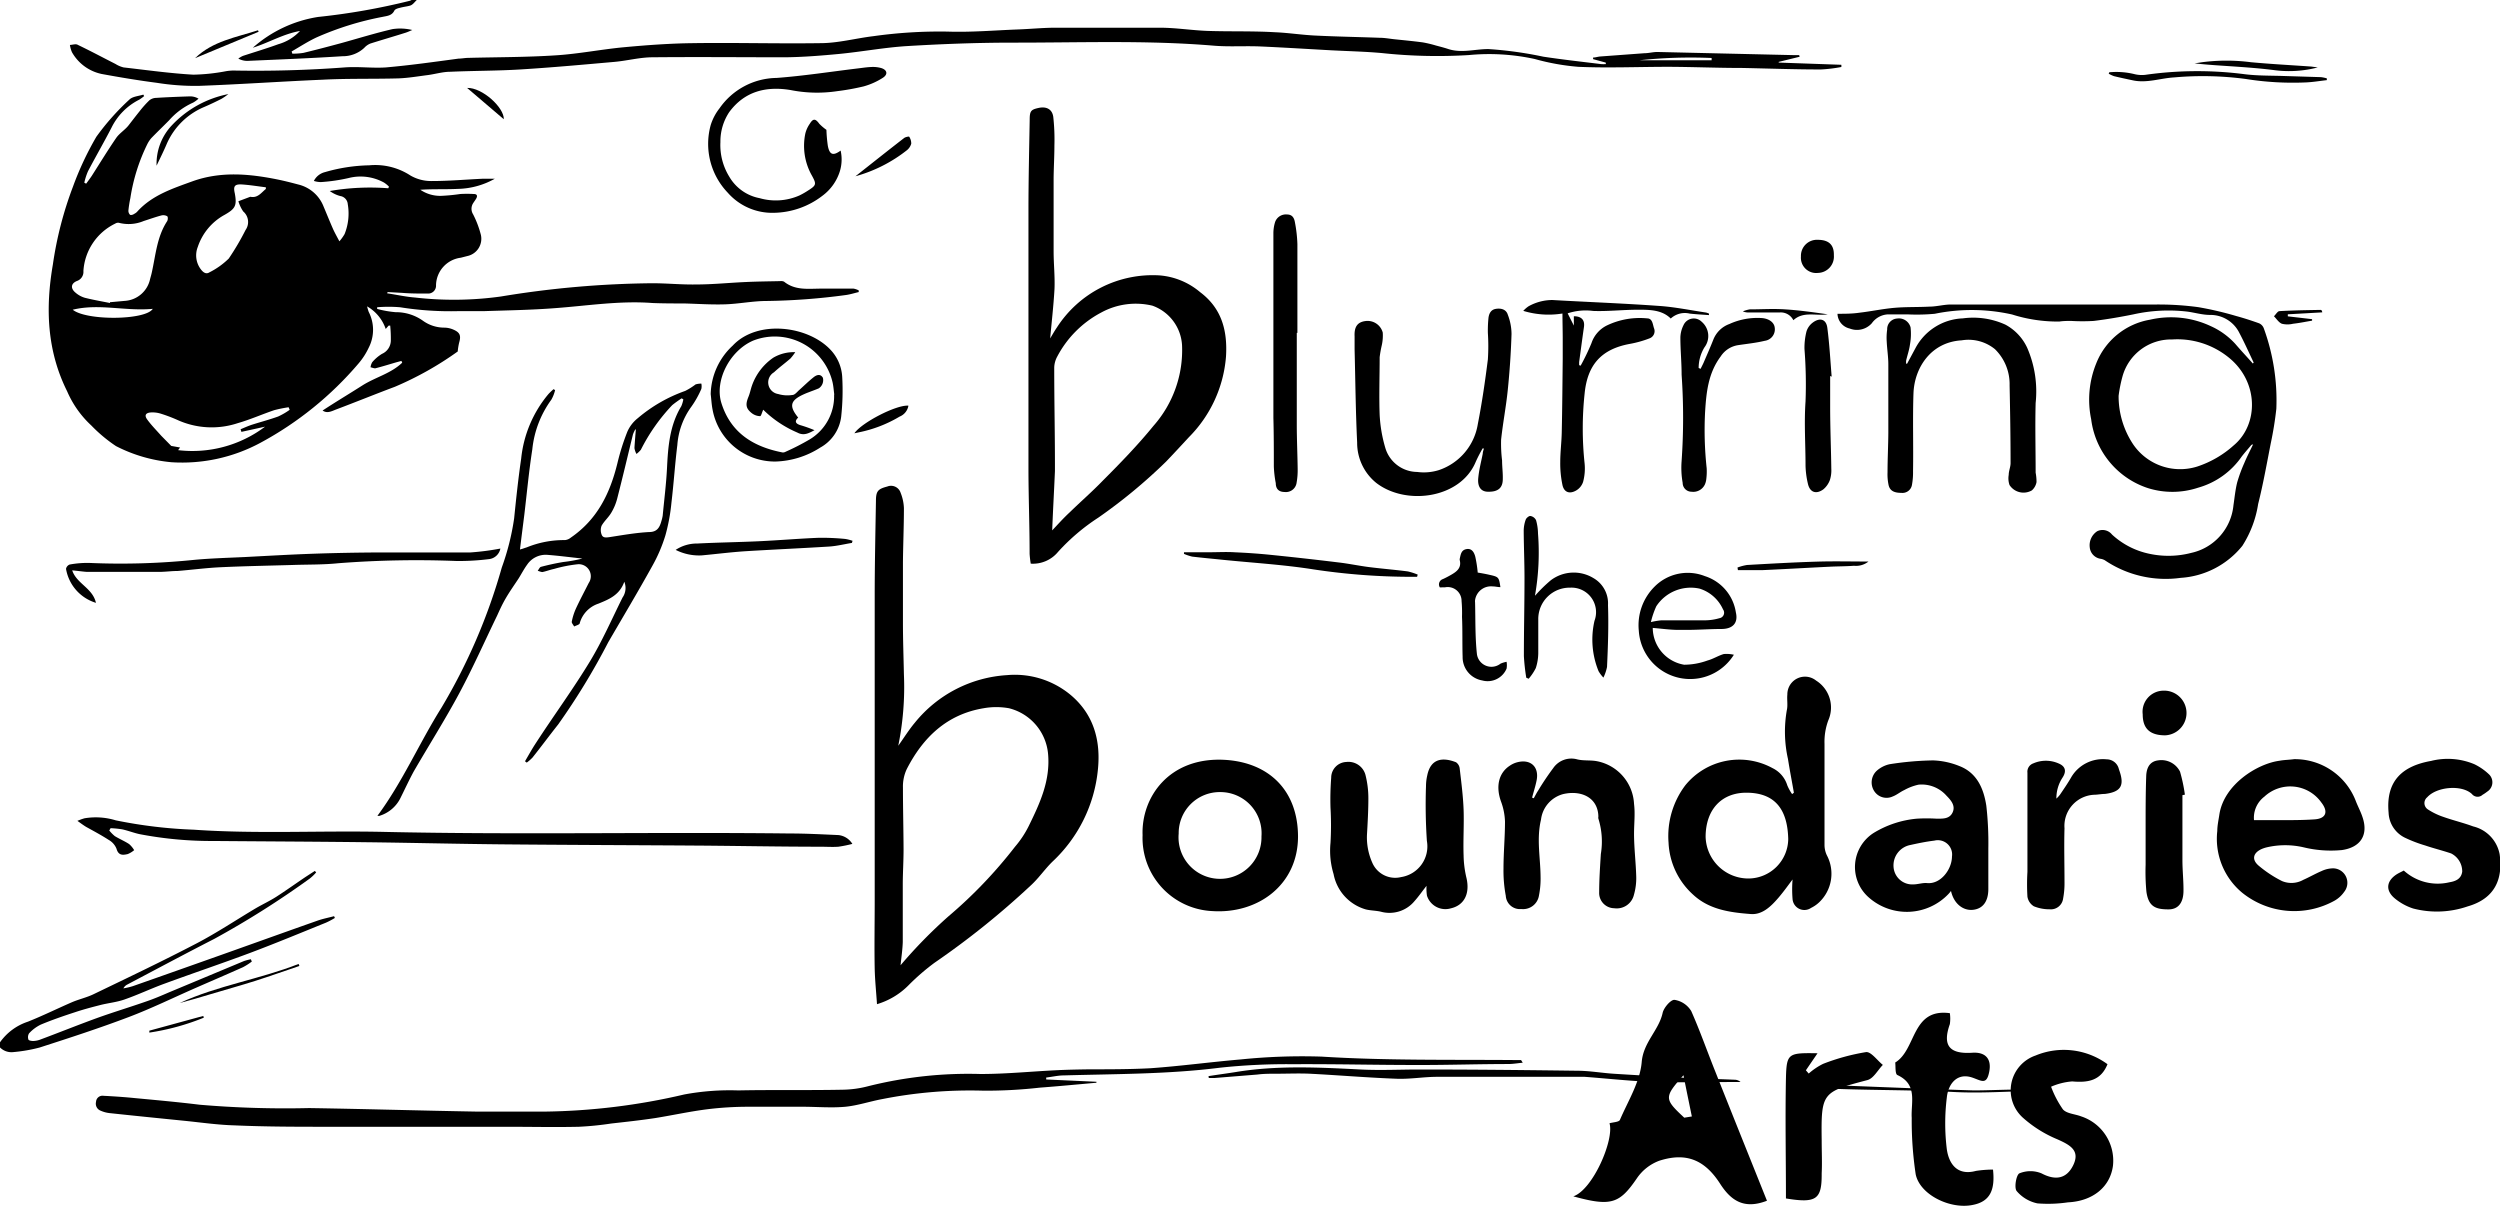 <svg xmlns="http://www.w3.org/2000/svg" viewBox="0 0 283.24 136.65">
  <g id="Layer_1" data-name="Layer 1">
    <path d="M270.33,767.45c2.21-.74,4.66-6.42,4.1-8.28.41-.12,1.07-.13,1.18-.38.93-2.16,2.28-4.31,2.47-6.56s1.93-3.57,2.37-5.56c.13-.6.93-1.52,1.35-1.48a2.7,2.7,0,0,1,1.89,1.27c1,2.25,1.82,4.6,2.74,6.89,1.91,4.82,3.85,9.63,5.84,14.6-2.59,1-4.07,0-5.31-1.93-1.75-2.72-3.85-3.57-6.87-2.61a5.29,5.29,0,0,0-2.56,2C275.57,768.27,274.63,768.64,270.33,767.45Zm12.57-8.91.86-.14c-.31-1.5-.62-3-.95-4.67C280.6,756.23,280.61,756.41,282.9,758.54Z" transform="translate(-92.08 -631.91)"/>
    <path d="M317.88,764.42c.23,2.15-.22,3.6-2.28,4-2.53.54-6-1.13-6.48-3.47a41,41,0,0,1-.45-6.39c-.1-1.75.7-3.78-1.62-4.85-.28-.12-.19-1-.25-1.42,2.42-1.47,1.82-6.18,6.19-5.59a4.24,4.24,0,0,1,0,1.24c-.88,2.48,0,3.41,2.56,3.24,1.43-.09,2.2.65,1.9,2.17s-.87,1-1.93.64c-1.71-.57-2.71.72-2.87,2.24a23.85,23.85,0,0,0,0,5.91c.24,1.62,1.17,3,3.29,2.43A12.93,12.93,0,0,1,317.88,764.42Z" transform="translate(-92.08 -631.91)"/>
    <path d="M330.85,752.48c-.75,1.87-2.21,2.11-4,1.95a7.43,7.43,0,0,0-2.39.6,11.27,11.27,0,0,0,1.35,2.58c.44.48,1.36.51,2.05.78a5.28,5.28,0,0,1,3.61,5.6c-.32,2.4-2.28,4-5.09,4.14a15.51,15.51,0,0,1-3.46.12,4.2,4.2,0,0,1-2.36-1.4c-.3-.37-.05-1.81.3-2a3.29,3.29,0,0,1,2.52,0c1.57.83,2.81.61,3.56-.87.87-1.72-.33-2.35-1.79-3a13.76,13.76,0,0,1-3.93-2.48,4.17,4.17,0,0,1,1.47-7A8.36,8.36,0,0,1,330.85,752.48Z" transform="translate(-92.08 -631.91)"/>
    <path d="M294.42,767.69c0-4.6-.09-9.1,0-13.6.07-2.87.25-2.9,3.58-2.85l-1.32,1.93.32.37a7.42,7.42,0,0,1,1.63-1.1,24,24,0,0,1,4.86-1.33c.57-.07,1.27.94,1.91,1.45-.58.59-1.06,1.54-1.75,1.72-5.15,1.35-5.25,1.42-5.18,6.85,0,1.25.06,2.49,0,3.73C298.49,767.79,297.89,768.26,294.42,767.69Z" transform="translate(-92.08 -631.91)"/>
    <g id="yQjEOB.tif">
      <g>
        <path d="M92.08,750a6.26,6.26,0,0,1,3.17-2.34c1.7-.68,3.34-1.49,5-2.21.8-.34,1.67-.53,2.45-.91,3.9-1.88,7.81-3.74,11.64-5.74,2.32-1.21,4.5-2.67,6.74-4,.76-.44,1.55-.81,2.29-1.28,1.12-.72,2.19-1.49,3.29-2.23l1.09-.71.15.17a5.36,5.36,0,0,1-.73.7,101.91,101.91,0,0,1-10.81,6.83c-3.3,1.69-6.57,3.44-9.85,5.17a1,1,0,0,0-.45.44,7.87,7.87,0,0,0,1.09-.26q4.92-1.73,9.82-3.47c3.69-1.31,7.38-2.64,11.07-3.94.62-.22,1.26-.34,1.89-.51l.09.2a9.12,9.12,0,0,1-1,.53c-2.84,1.15-5.68,2.33-8.55,3.41-3.23,1.21-6.5,2.31-9.74,3.5-1.54.56-3,1.26-4.58,1.81-.87.3-1.82.39-2.72.62s-1.89.49-2.82.8c-1.32.43-2.63.88-3.9,1.41a4.45,4.45,0,0,0-1.34,1,.81.81,0,0,0-.07.69c0,.11.37.18.56.17a2.49,2.49,0,0,0,.81-.17c2.17-.81,4.33-1.68,6.51-2.47,1.82-.65,3.67-1.21,5.5-1.85.85-.29,1.67-.64,2.5-1l8.55-3.57a6.2,6.2,0,0,1,.77-.2l.11.26a6.87,6.87,0,0,1-1,.64c-1.79.8-3.59,1.57-5.39,2.36-2.51,1.1-5,2.32-7.56,3.29-3.32,1.26-6.71,2.36-10.09,3.45a17.7,17.7,0,0,1-3,.52,1.82,1.82,0,0,1-1.59-.64Z" transform="translate(-92.08 -631.91)"/>
        <path d="M139.3,631.91c-.23.21-.42.5-.69.61s-.83.16-1.24.28c-.22.05-.52.14-.61.31-.28.58-.82.6-1.33.71a34.25,34.25,0,0,0-7.49,2.33c-1,.47-1.88,1.05-2.82,1.59l.08.25a7.48,7.48,0,0,0,1.26-.09c1.45-.35,2.89-.73,4.33-1.12,1.91-.53,3.82-1.12,5.75-1.57a5.76,5.76,0,0,1,2.25.1c-.25.1-.49.22-.74.3-1.32.42-2.64.8-4,1.23a1.89,1.89,0,0,0-.7.49,3.54,3.54,0,0,1-2.46.95c-3.6.23-7.2.37-10.81.53a2.18,2.18,0,0,1-1-.26,2.61,2.61,0,0,1,.53-.31c1.34-.44,2.69-.84,4-1.32a5.36,5.36,0,0,0,2.46-1.5c-1.89.33-3.55,1.33-5.35,1.9a14.51,14.51,0,0,1,7.4-3.49A75,75,0,0,0,138.51,632a2.39,2.39,0,0,0,.28-.13Z" transform="translate(-92.08 -631.91)"/>
        <path d="M135.94,665.14c1.06.16,2.12.4,3.18.48a38.55,38.55,0,0,0,9.72-.12A110.4,110.4,0,0,1,166,664c1.65,0,3.29.17,4.94.14,1.9,0,3.79-.2,5.69-.28,1.28-.06,2.56-.07,3.85-.1a.85.85,0,0,1,.43.06c1.24,1,2.69.8,4.12.79,1.25,0,2.51,0,3.76,0a2.1,2.1,0,0,1,.58.2V665c-.47.11-.94.26-1.42.33a73.37,73.37,0,0,1-9,.68c-1.58,0-3.15.33-4.73.38s-3.1-.06-4.65-.1c-1.2,0-2.39,0-3.58-.05-3.69-.28-7.33.31-11,.58-2.68.21-5.37.25-8.06.34-1,0-1.93,0-2.89,0a36,36,0,0,1-6.64-.44,16,16,0,0,0-2.59,0l0,.19a11.86,11.86,0,0,0,2.1.37,5.25,5.25,0,0,1,3.13,1,4.16,4.16,0,0,0,2.4.75,2.64,2.64,0,0,1,1,.22c.76.33.89.68.66,1.48a6.66,6.66,0,0,0-.16,1,36.84,36.84,0,0,1-7.12,4c-2.24.84-4.45,1.74-6.68,2.58-.47.18-1,.48-1.51.11,1.52-1,3-1.88,4.49-2.83s3.24-1.35,4.53-2.59l-.09-.2-.59.16c-.79.23-1.58.48-2.38.68-.16,0-.35-.08-.53-.12a1.53,1.53,0,0,1,.19-.57,4.52,4.52,0,0,1,1.11-.95,1.67,1.67,0,0,0,1-1.53,15.55,15.55,0,0,0-.07-1.67l-.18,0-.33.38a4.7,4.7,0,0,0-2.11-2.56,6.22,6.22,0,0,0,.18.62,4.43,4.43,0,0,1,0,4.07,7.87,7.87,0,0,1-1.14,1.77,38.69,38.69,0,0,1-11.13,9,18.69,18.69,0,0,1-10.06,2.2,17.08,17.08,0,0,1-6.3-1.83,16.83,16.83,0,0,1-2.79-2.33,11.42,11.42,0,0,1-2.74-3.87c-2.3-4.61-2.47-9.43-1.62-14.37a41.39,41.39,0,0,1,2.28-8.83A35,35,0,0,1,103,647.4a27.9,27.9,0,0,1,3.73-4.2c.36-.36,1-.39,1.59-.57l.09.17a5.52,5.52,0,0,1-.55.4,7,7,0,0,0-3.14,3.16c-.86,1.67-1.8,3.29-2.67,4.95a7.31,7.31,0,0,0-.42,1.3l.21.11c.22-.3.44-.59.64-.89.92-1.44,1.81-2.9,2.77-4.3.37-.53,1-.91,1.39-1.41s.83-1.08,1.26-1.61a11.64,11.64,0,0,1,1.1-1.23,1.26,1.26,0,0,1,.76-.28c1.27-.08,2.54-.13,3.81-.17a1.83,1.83,0,0,1,1,.26,3.25,3.25,0,0,1-.62.45,7.91,7.91,0,0,0-2.71,2c-.66.67-1.34,1.32-2,2a3.25,3.25,0,0,0-.46.68,21,21,0,0,0-1.93,6.13,13,13,0,0,0-.22,1.39.63.63,0,0,0,.18.5c.11.07.35,0,.51-.12a1.06,1.06,0,0,0,.35-.28c1.69-1.84,4-2.58,6.22-3.39,3.17-1.14,6.39-.86,9.61-.21.79.16,1.57.36,2.36.57a4.1,4.1,0,0,1,2.88,2.5c.36.85.7,1.7,1.07,2.54.19.42.42.83.72,1.4a5,5,0,0,0,.59-.82,6.23,6.23,0,0,0,.36-3.39,1,1,0,0,0-.85-.92,3.52,3.52,0,0,1-1.19-.57,26.81,26.81,0,0,1,6.63-.31l.08-.18a3.09,3.09,0,0,0-.57-.47,5.5,5.5,0,0,0-4-.51,19.57,19.57,0,0,1-3.16.46,2.7,2.7,0,0,1-.78-.13,1.92,1.92,0,0,1,1.26-1,19.15,19.15,0,0,1,5-.77,7.3,7.3,0,0,1,4.69,1.16,4.67,4.67,0,0,0,2.42.62c1.92,0,3.84-.17,5.75-.26.42,0,.84,0,1.38,0a8.89,8.89,0,0,1-4.18,1.15c-1.41.07-2.83,0-4.26.1a4,4,0,0,0,2.33.69,20.7,20.7,0,0,0,2.2-.21,13,13,0,0,1,1.53,0c.41,0,.44.26.24.57s-.22.32-.32.48a1.17,1.17,0,0,0,0,1.25,11.2,11.2,0,0,1,.88,2.32,2,2,0,0,1-1.54,2.41l-.74.19a3.2,3.2,0,0,0-2.8,3.12.89.89,0,0,1-.92.94c-1,0-2,0-2.93-.08L136,665Zm-31.4,1.1,0-.09,1.66-.15a3.13,3.13,0,0,0,2.89-2.5c.06-.22.13-.45.18-.68.45-2,.58-4.06,1.74-5.84.1-.15.12-.52,0-.58a.9.9,0,0,0-.65-.08c-.68.18-1.34.42-2,.63a4.4,4.4,0,0,1-2.82.2.6.6,0,0,0-.4.09,6.41,6.41,0,0,0-3.61,5.38,1.09,1.09,0,0,1-.72,1.12c-.71.28-.76.85-.17,1.33a2.83,2.83,0,0,0,1.06.58C102.66,665.89,103.6,666.05,104.54,666.24Zm6.94,16.19,1,.18-.22.3a13.68,13.68,0,0,0,9.85-2.66l-2.68.59-.09-.3c.42-.17.83-.36,1.25-.5,1-.32,2-.58,3-.94a7.83,7.83,0,0,0,1.31-.76l-.12-.29a14.7,14.7,0,0,0-1.63.33c-1.39.47-2.73,1.07-4.13,1.47a9.39,9.39,0,0,1-6.68-.29,17.32,17.32,0,0,0-2-.77,3.2,3.2,0,0,0-1.19-.15c-.58.05-.73.34-.39.8.47.65,1.05,1.23,1.58,1.83Zm10.72-29.11v-.19c-.9-.11-1.79-.26-2.69-.32s-1,.24-.83,1c.26,1.4.07,1.75-1.19,2.46a6.47,6.47,0,0,0-3,3.61,2.61,2.61,0,0,0,.43,2.65c.26.3.55.45.88.24a8.67,8.67,0,0,0,2.2-1.57,29.43,29.43,0,0,0,1.9-3.23,1.57,1.57,0,0,0-.26-2.1,4,4,0,0,1-.55-1.16l1.33-.5h.06C121.29,654.36,121.69,653.73,122.2,653.32ZM100.32,667c1.54,1.26,8.24,1.21,9.07-.1C106.28,667.19,103.3,666.27,100.32,667Z" transform="translate(-92.08 -631.91)"/>
        <path d="M193.85,716.4c.65-.91,1.2-1.8,1.87-2.6a14.56,14.56,0,0,1,10.45-5.4,9.88,9.88,0,0,1,7.18,2.22c2.64,2.2,3.45,5.18,3.12,8.46a16.46,16.46,0,0,1-5.15,10.45c-.87.85-1.56,1.88-2.46,2.7A93.17,93.17,0,0,1,197.94,741a25.53,25.53,0,0,0-2.95,2.56,8.39,8.39,0,0,1-3.55,2.12c-.09-1.37-.23-2.71-.26-4-.05-2.56,0-5.13,0-7.69q0-17.25,0-34.49c0-3.61.08-7.22.14-10.82,0-1.14.23-1.37,1.29-1.65a1.14,1.14,0,0,1,1.51.72,5.15,5.15,0,0,1,.37,1.73c0,2-.09,4.1-.11,6.15,0,2.26,0,4.53,0,6.79,0,2,.07,3.93.11,5.9A33.28,33.28,0,0,1,193.85,716.4Zm.26,24.87a54.4,54.4,0,0,1,5.41-5.53,52.15,52.15,0,0,0,7.55-7.89,11.38,11.38,0,0,0,1.55-2.33c1.27-2.59,2.48-5.17,2.2-8.22a5.87,5.87,0,0,0-4.43-5.15,8.14,8.14,0,0,0-2.87,0c-4.15.69-6.86,3.29-8.71,6.9a4.64,4.64,0,0,0-.43,2.09c0,2.35.06,4.7.07,7,0,1.28-.08,2.56-.09,3.84,0,2.22,0,4.44,0,6.66C194.33,739.55,194.19,740.44,194.11,741.27Z" transform="translate(-92.08 -631.91)"/>
        <path d="M211.06,670.25c.2-.32.46-.8.77-1.25a12.9,12.9,0,0,1,11.62-5.89,8.1,8.1,0,0,1,4.6,1.9c2.48,1.86,3.11,4.41,2.93,7.31a14.56,14.56,0,0,1-4.2,9.12c-.85.92-1.71,1.85-2.58,2.76a60.12,60.12,0,0,1-7.69,6.36,23.14,23.14,0,0,0-4.56,3.88,3.69,3.69,0,0,1-3.09,1.33,10.49,10.49,0,0,1-.13-1.11c0-3.14-.12-6.28-.13-9.42q0-14.75,0-29.49c0-3.42.08-6.84.14-10.26,0-1,.14-1.16,1-1.35s1.54.11,1.67,1a23.49,23.49,0,0,1,.13,3.25c0,1.26-.08,2.52-.09,3.78,0,2.73,0,5.47,0,8.2,0,1.43.16,2.86.1,4.29C211.44,666.58,211.22,668.48,211.06,670.25Zm.23,21.75c.58-.61,1.24-1.36,2-2.06,1.22-1.19,2.51-2.31,3.7-3.54,2-2,4-4.06,5.78-6.25A12.94,12.94,0,0,0,226,671a5.06,5.06,0,0,0-3.36-4.46,8.14,8.14,0,0,0-5.78.77,11.9,11.9,0,0,0-5,5,2.75,2.75,0,0,0-.34,1.25c0,3.91.09,7.82.08,11.72C211.5,687.61,211.37,689.87,211.29,692Z" transform="translate(-92.08 -631.91)"/>
        <path d="M274,639l-1.43-.39v-.18c.27,0,.54-.1.81-.12l5-.37c.51,0,1-.15,1.52-.14l15.58.36.44,0,.05.18-2.37.58V639l7.1.25,0,.25a16.87,16.87,0,0,1-2.32.28c-3,0-5.94-.11-8.91-.17-2.79,0-5.59-.12-8.39-.13-3.4,0-6.8.15-10.19,0a26,26,0,0,1-4.91-.88,24.22,24.22,0,0,0-7.5-.45,59,59,0,0,1-9.86-.23c-1.89-.17-3.8-.21-5.7-.31-2.71-.15-5.41-.32-8.13-.44-1.75-.07-3.51.06-5.25-.09-7.56-.63-15.13-.33-22.69-.34-4,0-8,.15-12,.39-2.57.16-5.12.64-7.69.89-2,.19-4.09.36-6.14.38-5,0-10-.05-15,0-1.44,0-2.87.39-4.32.52-3.5.31-7,.63-10.53.85-2.68.17-5.38.15-8.07.27-.87,0-1.72.27-2.59.38-1.1.14-2.2.33-3.3.37-2.87.08-5.73,0-8.6.15-4.69.2-9.37.53-14.06.7a27.71,27.71,0,0,1-4.72-.35c-2.09-.27-4.17-.62-6.24-1a5.06,5.06,0,0,1-3.36-2.47A3.38,3.38,0,0,1,100,637c.3,0,.67-.16.91,0,1.44.69,2.84,1.44,4.26,2.16a3.07,3.07,0,0,0,.92.39c2.63.3,5.25.67,7.89.82a21.81,21.81,0,0,0,3.74-.4,6.51,6.51,0,0,1,.76-.07q6.32.12,12.62-.35c1.55-.12,3.13.1,4.68,0,2.76-.24,5.51-.63,8.26-1,.34,0,.68-.07,1-.08,3.33-.09,6.67-.07,10-.29,2.59-.16,5.16-.68,7.75-.92s5.19-.43,7.79-.46c4.81-.07,9.63.07,14.44,0,2,0,4-.55,6-.79a53.93,53.93,0,0,1,8.43-.52c2.62.09,5.25-.14,7.88-.24,1.41-.05,2.81-.19,4.22-.2,4,0,8,0,11.93,0,1.79,0,3.57.29,5.36.36,2.54.09,5.09,0,7.63.15,1.56.06,3.1.31,4.66.38,2.41.12,4.83.16,7.24.25.58,0,1.15.11,1.72.17,1.06.11,2.12.21,3.17.35a12.71,12.71,0,0,1,1.48.35c.48.13,1,.26,1.44.41,1.51.48,3,0,4.53,0a43.15,43.15,0,0,1,6.21.86c2.17.33,4.35.57,6.53.84a3.62,3.62,0,0,0,.57,0Zm12-.26v-.26a54.61,54.61,0,0,0-8.19.26Z" transform="translate(-92.08 -631.91)"/>
        <path d="M347.16,682.31c-.37.44-.75.87-1.1,1.32a8.94,8.94,0,0,1-4.93,3.53,9.26,9.26,0,0,1-5.7.05A9.44,9.44,0,0,1,329,679.4a10.91,10.91,0,0,1,.58-6.33,8,8,0,0,1,6.09-4.94,10.6,10.6,0,0,1,6.88.73,8.42,8.42,0,0,1,2.77,2c.65.76,1.34,1.49,2,2.24.05-.07.1-.11.09-.12-.54-1.13-1.05-2.28-1.64-3.39a3.65,3.65,0,0,0-3.3-2c-.85,0-1.68-.25-2.53-.37a18.3,18.3,0,0,0-6.17.31c-1.48.3-3,.56-4.48.74a21.67,21.67,0,0,1-2.55,0c-.45,0-.89,0-1.34.07a17.12,17.12,0,0,1-5.36-.8,20.86,20.86,0,0,0-8.76-.08,22.12,22.12,0,0,1-3.05.07c-.76,0-1.53,0-2.29,0a2.39,2.39,0,0,0-1.79,1,2.25,2.25,0,0,1-2.51.6,1.77,1.77,0,0,1-1.38-1.67c.83,0,1.65,0,2.47-.12,1.31-.15,2.61-.43,3.93-.55s2.68-.07,4-.14c.79,0,1.57-.22,2.35-.24,1.24,0,2.48,0,3.71,0,6.54,0,13.09,0,19.63,0a33.31,33.31,0,0,1,4.79.3,37.61,37.61,0,0,1,4.28,1c.88.24,1.75.52,2.61.83a1,1,0,0,1,.53.57,23.8,23.8,0,0,1,1.42,9.11,39.3,39.3,0,0,1-.63,3.91c-.45,2.3-.86,4.61-1.43,6.88a12.28,12.28,0,0,1-1.79,4.74,9.76,9.76,0,0,1-7,3.63,12.31,12.31,0,0,1-8.59-2,1.45,1.45,0,0,0-.47-.16,1.45,1.45,0,0,1-1.23-1.3,1.9,1.9,0,0,1,.84-1.82,1.37,1.37,0,0,1,1.68.37,8.91,8.91,0,0,0,4.28,2.19,10.23,10.23,0,0,0,4.7-.11,6.12,6.12,0,0,0,4.78-5.38c.13-.87.21-1.74.42-2.59a16.78,16.78,0,0,1,.81-2.21c.3-.72.66-1.41,1-2.12Zm-15.05-5.55a9.84,9.84,0,0,0,1.62,5.45,6.44,6.44,0,0,0,7.28,2.56,11.61,11.61,0,0,0,4.14-2.4c2.85-2.38,2.86-7.25-.62-10a9.23,9.23,0,0,0-6.36-2,5.71,5.71,0,0,0-5.61,4.15A15.68,15.68,0,0,0,332.11,676.76Z" transform="translate(-92.08 -631.91)"/>
        <path d="M264.6,752.31c-.52.05-1.05.14-1.57.15-3.47,0-6.93.12-10.39.11-4.71,0-9.41-.12-14.11-.09a71.17,71.17,0,0,0-8.26.4c-5.87.74-11.77.7-17.66.87-.65,0-1.3.16-2,.24l0,.22,5.69.26v.11c-2.15.19-4.31.4-6.46.56a53.82,53.82,0,0,1-6.33.34,51.2,51.2,0,0,0-11.46.95c-1.4.26-2.78.73-4.18.87-1.61.15-3.24,0-4.87,0-2,0-4,0-6.08,0-1.56,0-3.12.09-4.67.28-2,.25-3.94.68-5.92,1-1.65.25-3.3.43-5,.62a35.46,35.46,0,0,1-3.69.37c-2.69.06-5.39,0-8.08,0-6.7,0-13.39,0-20.08,0-3.61,0-7.23,0-10.84-.16-1.83-.05-3.66-.31-5.49-.5-2.88-.29-5.77-.58-8.66-.89a3.41,3.41,0,0,1-1-.27.85.85,0,0,1-.53-1,.73.73,0,0,1,.84-.69c1.18.06,2.37.14,3.56.26,2.44.23,4.89.45,7.33.75a114.43,114.43,0,0,0,12.42.38c6.35.1,12.69.29,19,.4,2.57,0,5.13,0,7.7,0a73.11,73.11,0,0,0,15.79-1.94,28.26,28.26,0,0,1,6.12-.46c3.95-.08,7.91,0,11.86-.08a12,12,0,0,0,2.91-.41,46.7,46.7,0,0,1,12.69-1.37c2.87,0,5.75-.29,8.63-.43,1.22-.06,2.43-.08,3.65-.1,2.31,0,4.62,0,6.92-.12,3.43-.24,6.85-.71,10.27-1a68.48,68.48,0,0,1,9.16-.32c7.3.46,14.61.33,21.92.39.23,0,.45,0,.68,0Z" transform="translate(-92.08 -631.91)"/>
        <path d="M295.32,721.72c-.22-1.27-.47-2.54-.67-3.82a14.1,14.1,0,0,1-.13-5.53c.13-.56,0-1.19.06-1.78a2,2,0,0,1,3.26-1.57,3.6,3.6,0,0,1,1.38,4.5,7,7,0,0,0-.43,2.67c0,3.83,0,7.65,0,11.48a2.73,2.73,0,0,0,.27,1.15,4.46,4.46,0,0,1-.9,5.34,3.61,3.61,0,0,1-.89.61,1.34,1.34,0,0,1-2.1-1,13.79,13.79,0,0,1,0-2.22c-.47.62-1,1.37-1.59,2.06-.86,1-1.87,2-3.23,1.85-2.32-.18-4.66-.51-6.47-2.21a8.42,8.42,0,0,1-2.76-5.87,9.55,9.55,0,0,1,1.9-6.5,7.87,7.87,0,0,1,9.89-1.94,3.21,3.21,0,0,1,1.66,1.94,5.31,5.31,0,0,0,.55,1Zm-5.08,9.72a4.53,4.53,0,0,0,4.44-4.46c-.07-3.12-1.29-5.26-4.75-5.26-2.73,0-4.6,1.83-4.61,5A4.85,4.85,0,0,0,290.24,731.44Z" transform="translate(-92.08 -631.91)"/>
        <path d="M134.84,724.34c2.84-3.83,4.72-8.2,7.23-12.21a65.71,65.71,0,0,0,6.86-15.92,28.23,28.23,0,0,0,1.4-5.57c.23-2.27.47-4.54.8-6.79a13.5,13.5,0,0,1,3.1-7.31,7.27,7.27,0,0,1,.57-.54l.17.11a4.07,4.07,0,0,1-.43,1.09,11.52,11.52,0,0,0-2.15,5.61c-.38,2.44-.61,4.91-.9,7.36-.16,1.29-.33,2.58-.5,4l.78-.25a11.13,11.13,0,0,1,4.31-.82,1.23,1.23,0,0,0,.67-.28c3-2.06,4.44-5,5.28-8.43a26.11,26.11,0,0,1,1.13-3.58,4,4,0,0,1,1.19-1.53,17,17,0,0,1,5.36-3.08,7.46,7.46,0,0,0,1.18-.74,2.32,2.32,0,0,1,.65-.09,1.49,1.49,0,0,1,0,.6A10.93,10.93,0,0,1,170.4,678a8.37,8.37,0,0,0-1.58,4.33c-.27,2.18-.41,4.37-.67,6.55a21.1,21.1,0,0,1-.69,3.71A17.38,17.38,0,0,1,166,696c-1.61,2.91-3.32,5.77-5,8.66a77.83,77.83,0,0,1-5.69,9.34c-1,1.26-1.92,2.51-2.9,3.74a5.1,5.1,0,0,1-.65.57l-.2-.15c.41-.7.8-1.41,1.25-2.09,2-3.08,4.2-6.08,6.11-9.23,1.4-2.31,2.48-4.8,3.69-7.23a1.88,1.88,0,0,0,.2-1.79c-.53,1.52-1.76,2-2.93,2.48a3.26,3.26,0,0,0-2.12,2.22c0,.16-.41.25-.63.37-.1-.19-.3-.4-.27-.55a6.7,6.7,0,0,1,.46-1.46c.46-1,1-2,1.46-2.92a1.36,1.36,0,0,0-1.26-2.12,15.69,15.69,0,0,0-2.68.53c-.44.09-.86.26-1.3.35-.16,0-.36-.09-.54-.14.12-.15.22-.41.37-.45.84-.22,1.69-.41,2.55-.55a16,16,0,0,0,2.14-.39c-1.34-.14-2.68-.32-4-.42a2.53,2.53,0,0,0-2.26,1.12c-.35.48-.62,1-.94,1.52-.48.74-1,1.46-1.45,2.23s-.69,1.32-1,2c-1.43,2.95-2.76,5.95-4.31,8.84s-3.44,5.89-5.15,8.84c-.54,1-1,2-1.46,2.92a3.93,3.93,0,0,1-2.45,2.11Zm29.28-43.77-.07,0a3.51,3.51,0,0,0-.26.56c-.59,2.42-1.16,4.84-1.78,7.25a6,6,0,0,1-.67,1.61c-.31.53-.8.95-1.1,1.48a1.38,1.38,0,0,0,0,1c.13.39.49.35.86.3,1.5-.23,3-.5,4.51-.58.91,0,1.2-.51,1.4-1.23a4.66,4.66,0,0,0,.15-.62c.17-1.8.4-3.6.49-5.41.12-2.42.3-4.82,1.62-7a3.64,3.64,0,0,0,.23-.77l-.19-.12a12.15,12.15,0,0,0-1.07.77,21.12,21.12,0,0,0-3.55,5.05,2.86,2.86,0,0,1-.5.48,2,2,0,0,1-.23-.67C164,682,164.06,681.27,164.12,680.57Z" transform="translate(-92.08 -631.91)"/>
        <path d="M221.53,726.53c-.16-4.28,3-8.9,9.35-8.53,4.93.3,8.24,3.42,8.26,8.67,0,5.55-4.61,8.82-9.75,8.46A8.29,8.29,0,0,1,221.53,726.53Zm8.8-4.88a4.65,4.65,0,0,0-4.71,4.71,4.7,4.7,0,1,0,9.38.31A4.67,4.67,0,0,0,230.33,721.65Z" transform="translate(-92.08 -631.91)"/>
        <path d="M352,717.92a7.39,7.39,0,0,1,7,4.79c.24.61.56,1.2.76,1.83.66,2-.26,3.38-2.36,3.68a13.07,13.07,0,0,1-4.32-.31,9.26,9.26,0,0,0-4.19,0,3.54,3.54,0,0,0-.55.18c-1,.44-1.18,1.2-.37,1.89a13.37,13.37,0,0,0,2.65,1.75,2.76,2.76,0,0,0,2.42-.14c.7-.31,1.37-.7,2.08-1a3.11,3.11,0,0,1,1.35-.3,1.64,1.64,0,0,1,1.2,2.66,3.35,3.35,0,0,1-1.09,1,9.41,9.41,0,0,1-10.46-.89,7.93,7.93,0,0,1-2.83-7c0-.63.15-1.27.24-1.9.54-3.39,4.3-5.73,6.81-6.06C350.86,718,351.42,718,352,717.92Zm-4.52,6.91h2.94c1.3,0,2.61,0,3.9-.09s1.58-.86.76-1.91a4.31,4.31,0,0,0-6.46-.66A3,3,0,0,0,347.45,724.83Z" transform="translate(-92.08 -631.91)"/>
        <path d="M313.12,732.85a3.51,3.51,0,0,1-.3.36,6.51,6.51,0,0,1-9,.39,4.58,4.58,0,0,1,.52-7.31,11.34,11.34,0,0,1,4.94-1.63,19.41,19.41,0,0,1,2.16,0c.7,0,1.5.07,1.86-.7s-.19-1.39-.69-1.9a3.75,3.75,0,0,0-3.17-1.25,6,6,0,0,0-1.63.62c-.45.21-.83.54-1.28.71a1.66,1.66,0,0,1-2.1-.59,1.8,1.8,0,0,1,.25-2.29,3.22,3.22,0,0,1,1.5-.77,35,35,0,0,1,4.89-.43,8.66,8.66,0,0,1,3,.64c2,.77,2.75,2.56,3.05,4.48a37.25,37.25,0,0,1,.23,4.85c0,1.47,0,2.94,0,4.42v.19c0,1.42-.64,2.24-1.75,2.35S313.44,734.3,313.12,732.85Zm.11-3.89a1.62,1.62,0,0,0-2-1.81c-.92.11-1.84.3-2.74.5a2.35,2.35,0,0,0-1.88,2.46,2.12,2.12,0,0,0,2.23,2c.53,0,1.06-.2,1.58-.15C311.93,732.1,313.19,730.46,313.23,729Z" transform="translate(-92.08 -631.91)"/>
        <path d="M253.7,732.27c-.45.57-.87,1.18-1.36,1.73a3.68,3.68,0,0,1-3.82,1.2c-.56-.13-1.15-.12-1.71-.26a5.16,5.16,0,0,1-3.64-4,9.08,9.08,0,0,1-.35-3.53,34.9,34.9,0,0,0,0-4,31.91,31.91,0,0,1,.08-3.39,1.78,1.78,0,0,1,1.7-1.78,2,2,0,0,1,2.17,1.42,10.71,10.71,0,0,1,.34,2.71c0,1.38-.08,2.77-.16,4.16a7.05,7.05,0,0,0,.6,3.11,2.82,2.82,0,0,0,3.27,1.64,3.52,3.52,0,0,0,2.92-4.1,61.18,61.18,0,0,1-.1-6.21,5.46,5.46,0,0,1,.14-1.2c.4-2,1.83-2.06,3.26-1.5a1,1,0,0,1,.42.72c.18,1.55.38,3.09.44,4.64.06,1.73-.06,3.47,0,5.2a11.75,11.75,0,0,0,.33,2.57c.4,1.75-.25,3.07-1.77,3.42a2.19,2.19,0,0,1-2.71-1.43A5.41,5.41,0,0,1,253.7,732.27Z" transform="translate(-92.08 -631.91)"/>
        <path d="M265.85,722.35c.16-.29.31-.59.49-.86a29.82,29.82,0,0,1,1.71-2.55,2.49,2.49,0,0,1,2.71-1c.75.19,1.58.06,2.34.23a5.19,5.19,0,0,1,4.11,4.82c.14,1.11,0,2.25,0,3.37,0,1.64.21,3.28.25,4.92a6.86,6.86,0,0,1-.26,2,2,2,0,0,1-2.23,1.53,1.73,1.73,0,0,1-1.71-1.81c0-1.44.1-2.89.19-4.34a8.66,8.66,0,0,0-.28-4,.66.66,0,0,1,0-.25c-.06-2.19-2-3-4-2.53a3.41,3.41,0,0,0-2.5,2.89c-.52,2.17-.07,4.29-.05,6.43a9.75,9.75,0,0,1-.18,2.16,1.82,1.82,0,0,1-2,1.54,1.6,1.6,0,0,1-1.76-1.5,15.37,15.37,0,0,1-.26-3.11c0-1.77.17-3.54.17-5.31a7.18,7.18,0,0,0-.44-2.23c-.63-1.72-.29-3.27,1-4.1a2.65,2.65,0,0,1,.8-.37c1.52-.41,2.51.49,2.23,2-.13.68-.35,1.33-.52,2Z" transform="translate(-92.08 -631.91)"/>
        <path d="M260.06,682.71a16.56,16.56,0,0,0-.78,1.51c-1.73,4.2-7.94,5-11.29,2.39a5.83,5.83,0,0,1-2.15-4.55c-.17-3.52-.2-7-.29-10.57,0-.49,0-1,0-1.47-.05-1.07.31-1.6,1.19-1.73a1.78,1.78,0,0,1,2,1.3,5.06,5.06,0,0,1-.11,1.44,12.74,12.74,0,0,0-.24,1.35c0,2.18-.08,4.37,0,6.54a16,16,0,0,0,.63,3.7,3.8,3.8,0,0,0,3.62,2.76,5.67,5.67,0,0,0,2.46-.21,6.6,6.6,0,0,0,4.41-5.21c.48-2.43.83-4.88,1.14-7.33a23.25,23.25,0,0,0,0-3,14.14,14.14,0,0,1,.07-1.72c.06-.45.26-.9.8-1s1.19,0,1.39.66a6.16,6.16,0,0,1,.42,2.18q-.1,3.19-.43,6.39c-.19,1.86-.55,3.71-.75,5.58a15.66,15.66,0,0,0,.11,2.36c0,.7.1,1.4.08,2.11,0,1-.54,1.46-1.68,1.43-.77,0-1.2-.54-1.1-1.55s.33-1.84.51-2.76c0-.19.08-.39.13-.58Z" transform="translate(-92.08 -631.91)"/>
        <path d="M308.15,673.11l.93-1.73a6.35,6.35,0,0,1,5.38-3.4,8.79,8.79,0,0,1,4.82.71,5.67,5.67,0,0,1,2.48,2.64,12.4,12.4,0,0,1,.95,6.24c-.07,2.63,0,5.26,0,7.89a5.61,5.61,0,0,1,.1,1.07,1.64,1.64,0,0,1-.53.94,1.89,1.89,0,0,1-2.53-.61,2.32,2.32,0,0,1-.09-1.15c0-.46.22-.91.21-1.36,0-2.93-.05-5.85-.11-8.78a5.54,5.54,0,0,0-1.66-4.1,4.74,4.74,0,0,0-3.78-1c-3.52.21-5.35,3.16-5.45,6s0,5.89-.05,8.83a7.83,7.83,0,0,1-.12,1.53,1.09,1.09,0,0,1-1.2.92c-.83,0-1.3-.24-1.45-.88a5.92,5.92,0,0,1-.12-1.46c0-1.48.08-3,.09-4.46,0-2.59,0-5.17,0-7.76,0-.85-.14-1.7-.18-2.55a6.54,6.54,0,0,1,.05-1.4A1.2,1.2,0,0,1,307,668a1.37,1.37,0,0,1,1.54,1,6.73,6.73,0,0,1-.07,1.95c-.08.61-.29,1.2-.43,1.8a1.5,1.5,0,0,0,0,.37Z" transform="translate(-92.08 -631.91)"/>
        <path d="M364.42,730.54a5.71,5.71,0,0,0,5.16,1.33c.69-.11,1.35-.37,1.46-1.21a2.28,2.28,0,0,0-1.26-2.06c-1-.34-2-.58-2.93-.9a15.44,15.44,0,0,1-2.32-.89A3.28,3.28,0,0,1,362.7,724c-.35-3.75,1.72-5.33,4.81-5.88a7.77,7.77,0,0,1,4.9.37,6.47,6.47,0,0,1,1.62,1.11,1.25,1.25,0,0,1-.16,2,4.5,4.5,0,0,1-.53.36.82.82,0,0,1-1.2-.09c-1.16-1.09-4-.83-5.07.37a.85.85,0,0,0,.09,1.38,7.6,7.6,0,0,0,1.77.85c1.1.39,2.25.66,3.35,1.07a4,4,0,0,1,3,3.16c.38,2.75-.49,5-3.62,5.9a10.67,10.67,0,0,1-6.18.24,6.32,6.32,0,0,1-2.05-1.12c-1.12-.91-1-2,.21-2.77C363.87,730.81,364.16,730.68,364.42,730.54Z" transform="translate(-92.08 -631.91)"/>
        <path d="M104.46,726a4.25,4.25,0,0,0,.63.64c.52.32,1.1.56,1.62.9a2.8,2.8,0,0,1,.57.69,2.74,2.74,0,0,1-.72.44c-.55.13-1.06.19-1.28-.6a2,2,0,0,0-.88-1c-.82-.53-1.7-1-2.55-1.47-.3-.18-.58-.39-1-.69a6.58,6.58,0,0,1,.8-.29,7.73,7.73,0,0,1,3.54.23,53.37,53.37,0,0,0,8.83,1.06c7.18.5,14.36.09,21.54.25,15.33.34,30.66,0,46,.18,1.84,0,3.67.1,5.51.18a2.11,2.11,0,0,1,1.58,1,14.27,14.27,0,0,1-1.58.32c-.68.05-1.37,0-2.05,0-4.75,0-9.49-.1-14.23-.13-7.32-.05-14.63-.07-21.94-.14-5.13-.05-10.26-.18-15.39-.24-5.71-.07-11.42-.09-17.13-.14a43.15,43.15,0,0,1-8.41-.77c-.67-.14-1.31-.4-2-.55a11.18,11.18,0,0,0-1.31-.13Z" transform="translate(-92.08 -631.91)"/>
        <path d="M325.06,722.39a3.47,3.47,0,0,0,.41-.45c.44-.65.89-1.3,1.29-2a4.16,4.16,0,0,1,4-2,1.42,1.42,0,0,1,1.37,1.07l.06.19c.61,1.72.18,2.43-1.63,2.66-.36,0-.72.07-1.09.09a3.53,3.53,0,0,0-3.49,3.8c-.06,2,0,4.05,0,6.08a9.32,9.32,0,0,1-.16,1.9,1.4,1.4,0,0,1-1.52,1.2,4.67,4.67,0,0,1-1.79-.34,1.56,1.56,0,0,1-.73-1.09,23.92,23.92,0,0,1,0-2.81v-7.23c0-1.35,0-2.69,0-4a1,1,0,0,1,.66-1.06,3.56,3.56,0,0,1,2.86,0c.78.32.93.87.47,1.59A4.26,4.26,0,0,0,325.06,722.39Z" transform="translate(-92.08 -631.91)"/>
        <path d="M269.1,667.43a9.81,9.81,0,0,1-4.44-.3,3.38,3.38,0,0,1,.6-.52,5.57,5.57,0,0,1,2.69-.71c4,.23,8.07.38,12.1.67,1.78.12,3.55.49,5.32.75a2.19,2.19,0,0,1,.33.12l0,.17c-.72-.05-1.45-.09-2.18-.17a2.34,2.34,0,0,0-2.15.56c-1-1-2.41-1-3.72-1-1.69,0-3.38.2-5.06.14a6.52,6.52,0,0,0-2.9.27l.7,1.39v-1.06c.89,0,1.27.45,1.14,1.26-.19,1.31-.36,2.62-.54,3.93,0,.11,0,.23,0,.35l.17.06a25,25,0,0,0,1.23-2.56,3.44,3.44,0,0,1,1.75-2,8.61,8.61,0,0,1,4.55-.8c.61,0,.63.66.78,1.11a.87.87,0,0,1-.52,1.16,12.09,12.09,0,0,1-2.21.62c-3.21.59-4.81,2.34-5.13,5.64a37.35,37.35,0,0,0,0,7.91,5.84,5.84,0,0,1-.17,2.08,1.77,1.77,0,0,1-.82,1c-.75.41-1.34.17-1.52-.64a11.94,11.94,0,0,1-.25-2.6c0-1.13.15-2.26.17-3.39.06-2.77.08-5.54.11-8.32,0-.79,0-1.58,0-2.37S269.1,668.36,269.1,667.43Z" transform="translate(-92.08 -631.91)"/>
        <path d="M185.71,646.62a16.5,16.5,0,0,0,.16,1.81c.19,1,.58,1.18,1.45.54a4.56,4.56,0,0,1-.09,2.35,5.48,5.48,0,0,1-2,2.79,9.23,9.23,0,0,1-5.46,1.91,6.7,6.7,0,0,1-5.24-2.28,8,8,0,0,1-1.93-7.66,5.92,5.92,0,0,1,1-1.9,8,8,0,0,1,6.46-3.44c3.08-.23,6.15-.71,9.22-1.08.51-.06,1-.14,1.53-.16a3.51,3.51,0,0,1,1.07.11c.69.19.84.69.26,1.09a7.93,7.93,0,0,1-2.22,1,27.11,27.11,0,0,1-3,.54,15.36,15.36,0,0,1-5.28-.13c-2.75-.45-5.19.13-6.94,2.5a6,6,0,0,0-1,3.4,6.81,6.81,0,0,0,1,3.91,5.06,5.06,0,0,0,3.44,2.44,6.63,6.63,0,0,0,4.5-.3,8.51,8.51,0,0,0,.78-.43c1.21-.76,1.22-.79.55-2a6.84,6.84,0,0,1-.65-4.59,3.31,3.31,0,0,1,.5-1.1c.39-.63.64-.61,1.09,0A5.87,5.87,0,0,0,185.71,646.62Z" transform="translate(-92.08 -631.91)"/>
        <path d="M239,669.62c0,3.46,0,6.92,0,10.38,0,1.68.08,3.36.1,5a8.17,8.17,0,0,1-.14,1.71,1.22,1.22,0,0,1-1.34.94c-.69,0-1-.39-1-1a12.29,12.29,0,0,1-.22-1.9c0-1.83,0-3.67-.05-5.5V663.5c0-1.74,0-3.49,0-5.23a4.35,4.35,0,0,1,.19-1.19,1.29,1.29,0,0,1,1.35-.87c.62,0,.82.42.9.89a15.71,15.71,0,0,1,.28,2.46c0,3.36,0,6.71,0,10.06Z" transform="translate(-92.08 -631.91)"/>
        <path d="M284.75,673.7c.1-.21.22-.43.32-.65.38-.88.77-1.76,1.12-2.65a3.08,3.08,0,0,1,1.82-1.78,7.64,7.64,0,0,1,3.74-.67c.79.08,1.34.51,1.4,1.08a1.31,1.31,0,0,1-1.12,1.49c-1,.24-2,.34-3,.49a2.86,2.86,0,0,0-2,1.28c-1.42,1.9-1.63,4.06-1.77,6.29a40,40,0,0,0,.18,6.38,6.89,6.89,0,0,1-.05,1.28,2,2,0,0,1-.15.55,1.45,1.45,0,0,1-1.52.83,1,1,0,0,1-1-1,9.81,9.81,0,0,1-.12-2.48,70.94,70.94,0,0,0,0-9.78c0-1.4-.14-2.81-.14-4.22a3.3,3.3,0,0,1,.36-1.4,1.27,1.27,0,0,1,2.06-.37,2.12,2.12,0,0,1,.31,2.89,4.51,4.51,0,0,0-.66,2.34Z" transform="translate(-92.08 -631.91)"/>
        <path d="M339.34,722c0,2.46,0,4.91,0,7.36,0,1.16.13,2.31.12,3.46,0,1.38-.61,2.13-1.71,2.12-1.44,0-2.25-.3-2.49-2a24,24,0,0,1-.09-3.06c0-1.39,0-2.77,0-4.16,0-2,0-4,.07-5.95.06-1.11.58-1.61,1.33-1.71a2.36,2.36,0,0,1,2.5,1.28,18.75,18.75,0,0,1,.55,2.6Z" transform="translate(-92.08 -631.91)"/>
        <path d="M265,708.69a22.93,22.93,0,0,1-.27-2.45c0-3,.07-5.89.07-8.84,0-1.79-.08-3.58-.09-5.37a3.79,3.79,0,0,1,.23-1.25c.07-.19.38-.44.53-.41a.87.87,0,0,1,.64.48,5.86,5.86,0,0,1,.22,1.51,27.87,27.87,0,0,1-.33,6.95c0,.06,0,.12,0,.09a16.19,16.19,0,0,1,1.77-1.74,4.3,4.3,0,0,1,4.83-.26,3.3,3.3,0,0,1,1.66,3.07c.08,2.31,0,4.64-.11,7a5,5,0,0,1-.41,1.21,3.8,3.8,0,0,1-.55-.73,9.47,9.47,0,0,1-.46-5.71,2.78,2.78,0,0,0-2.75-3.75,3.55,3.55,0,0,0-3.62,3.58c0,1.28,0,2.56,0,3.84a5.65,5.65,0,0,1-.28,1.69,5.82,5.82,0,0,1-.81,1.21Z" transform="translate(-92.08 -631.91)"/>
        <path d="M172.6,676.56a7.71,7.71,0,0,1,2.49-5.49c2.8-3,8.62-2.26,11.16.55a4.87,4.87,0,0,1,1.25,3,27.29,27.29,0,0,1-.12,4.52,4.65,4.65,0,0,1-2.37,3.48,9.86,9.86,0,0,1-5.07,1.58,7.18,7.18,0,0,1-7.13-5.89C172.7,677.75,172.67,677.15,172.6,676.56Zm14,.06c-.06-.46-.09-.93-.19-1.38a6.72,6.72,0,0,0-9-4.74c-2.66,1.15-4.39,4.53-3.6,7.07,1.11,3.55,3.85,5,6.92,5.6a.59.59,0,0,0,.36-.08,27,27,0,0,0,2.73-1.4A5.7,5.7,0,0,0,186.58,676.62Z" transform="translate(-92.08 -631.91)"/>
        <path d="M279.33,703.05a4.26,4.26,0,0,0,3.55,4.17,7.79,7.79,0,0,0,2.66-.48c.64-.17,1.21-.55,1.84-.73a3.67,3.67,0,0,1,1.14.08,5.83,5.83,0,0,1-10.77-2.72,6.17,6.17,0,0,1,1.79-5,5.29,5.29,0,0,1,5.69-1.19,5.13,5.13,0,0,1,3.52,4.13c.27,1.17-.34,1.83-1.55,1.86-1.52,0-3,.13-4.55.1C281.54,703.31,280.43,703.14,279.33,703.05Zm-.21-.66a8.27,8.27,0,0,1,1.19-.2c1.67,0,3.33,0,5,0a6,6,0,0,0,1.57-.24.63.63,0,0,0,.41-1,4.32,4.32,0,0,0-2.65-2.35,4.67,4.67,0,0,0-4.91,2A9.79,9.79,0,0,0,279.12,702.39Z" transform="translate(-92.08 -631.91)"/>
        <path d="M100.26,696.53c.5,1.52,2.32,2,2.69,3.68a4.88,4.88,0,0,1-3.39-3.85.66.66,0,0,1,.41-.49,11,11,0,0,1,2.28-.18,81.93,81.93,0,0,0,11.93-.36c1.88-.17,3.76-.22,5.64-.31,2.53-.13,5.07-.28,7.61-.37s5.17-.14,7.75-.15c3.4,0,6.8,0,10.2,0a29.16,29.16,0,0,0,3.39-.44,1.48,1.48,0,0,1-1.32,1.2,27.62,27.62,0,0,1-3.63.21,115,115,0,0,0-13.39.25c-1.72.18-3.46.14-5.19.2-2.75.08-5.51.13-8.26.26-1.59.08-3.19.29-4.78.42-.64,0-1.28.09-1.92.1-2.8,0-5.6,0-8.4,0C101.36,696.66,100.84,696.58,100.26,696.53Z" transform="translate(-92.08 -631.91)"/>
        <path d="M299.43,674.51c0,1.18,0,2.35,0,3.52,0,2.32.1,4.64.13,7a3.55,3.55,0,0,1-.16,1.26,2.51,2.51,0,0,1-.74,1.06c-.84.61-1.55.33-1.76-.67a9.89,9.89,0,0,1-.26-2c0-2.44-.17-4.88,0-7.29a51.08,51.08,0,0,0-.12-5.94,7.57,7.57,0,0,1,.23-2,2,2,0,0,1,.72-1c.81-.6,1.52-.37,1.64.61.24,1.83.34,3.68.49,5.52Z" transform="translate(-92.08 -631.91)"/>
        <path d="M229,753.83c1-.16,2-.29,3.07-.46,4.71-.78,9.45-.53,14.19-.29,2.2.11,4.41,0,6.61,0,6,0,11.92.06,17.88.14,1.39,0,2.77.25,4.15.34,2.69.17,5.37.32,8.06.46,1.89.09,3.79.14,5.69.22a1,1,0,0,1,.63.26H288c-2.82,0-5.64.06-8.46,0-2.65-.1-5.28-.39-7.92-.59-.24,0-.47,0-.71,0-5.34,0-10.69,0-16,0-1.52,0-3,.27-4.55.22-3.28-.12-6.56-.4-9.84-.57-1.3-.06-2.6,0-3.91,0-.68,0-1.37,0-2.05.09l-4.83.39c-.23,0-.47,0-.7,0Z" transform="translate(-92.08 -631.91)"/>
        <path d="M255.21,698.46a.63.63,0,0,1,.34-.94c.31-.14.61-.3.91-.47.65-.37,1.23-.79,1-1.69a.62.62,0,0,1,0-.13c.11-.47.15-1,.77-1.11s.88.41,1,.89a14.36,14.36,0,0,1,.27,1.77c.36.06.84.14,1.31.25,1.08.24,1.09.27,1.26,1.4-.3,0-.58-.08-.87-.08a1.82,1.82,0,0,0-2,1.55,1.15,1.15,0,0,0,0,.26c.05,2,0,3.92.21,5.86a1.66,1.66,0,0,0,2.67,1.08,3.08,3.08,0,0,1,.69-.21,2.2,2.2,0,0,1,0,.77A2.33,2.33,0,0,1,260,709a2.67,2.67,0,0,1-2.21-2.67c-.05-1.52,0-3-.07-4.54a15.23,15.23,0,0,0-.05-1.79,1.57,1.57,0,0,0-1.87-1.55Z" transform="translate(-92.08 -631.91)"/>
        <path d="M252.63,697.26c-.25,0-.5,0-.74,0a74.31,74.31,0,0,1-11-.84c-3.41-.54-6.87-.74-10.31-1.09-1.14-.12-2.29-.22-3.44-.36a5.53,5.53,0,0,1-.92-.31l0-.18H229c1,0,2-.06,2.94,0,1.36.06,2.72.15,4.08.29q3.85.39,7.69.86c1.14.13,2.27.37,3.41.52,1.49.19,3,.31,4.46.5a6.93,6.93,0,0,1,1.12.36Z" transform="translate(-92.08 -631.91)"/>
        <path d="M188.6,693.42c-.85.14-1.69.35-2.54.41-3.21.2-6.43.34-9.65.54-1.6.11-3.18.31-4.78.46a5.84,5.84,0,0,1-3-.62,4.34,4.34,0,0,1,2.44-.72c2.32-.12,4.64-.15,7-.26s4.51-.3,6.77-.39a27.37,27.37,0,0,1,3,.13,5,5,0,0,1,.83.21Z" transform="translate(-92.08 -631.91)"/>
        <path d="M334.84,712.84a2.39,2.39,0,0,1,2.31-2.68,2.53,2.53,0,0,1,.24,5.06C335.66,715.22,334.84,714.46,334.84,712.84Z" transform="translate(-92.08 -631.91)"/>
        <path d="M331.05,640.1a8.65,8.65,0,0,1,2.82.2,3.51,3.51,0,0,0,1.25.09,41.84,41.84,0,0,1,11.29-.07c1.45.18,2.93.15,4.4.2l4.22.13a3.8,3.8,0,0,1,.67.14l0,.2c-.81.09-1.61.23-2.42.26a33.92,33.92,0,0,1-6.75-.39,36.74,36.74,0,0,0-8.12-.18c-1.57.09-3.11.68-4.7.33-.71-.15-1.42-.3-2.12-.47a3.62,3.62,0,0,1-.6-.28Z" transform="translate(-92.08 -631.91)"/>
        <path d="M299.85,660.83a1.85,1.85,0,0,1-1.8,2,1.73,1.73,0,0,1-1.93-1.87,1.81,1.81,0,0,1,1.9-1.88C299.28,659.08,299.88,659.65,299.85,660.83Z" transform="translate(-92.08 -631.91)"/>
        <path d="M323.11,755.36a2,2,0,0,1-.43.14c-3.07.06-6.16.29-9.22.13-6.34-.33-12.71-.11-19-.71v-.21a5.49,5.49,0,0,1,.7-.05l6,.25c4.84.19,9.69.39,14.53.54,1.43,0,2.86-.07,4.29-.09C321,755.34,322,755.36,323.11,755.36Z" transform="translate(-92.08 -631.91)"/>
        <path d="M303.77,695.53a2.26,2.26,0,0,1-1.64.48c-.94.07-1.88.06-2.82.11-2.49.12-5,.27-7.48.38-.95,0-1.9,0-2.85,0l-.05-.29a5.5,5.5,0,0,1,1.09-.29c2.65-.15,5.3-.3,7.94-.38C299.88,695.48,301.81,695.53,303.77,695.53Z" transform="translate(-92.08 -631.91)"/>
        <path d="M189,651.88c1.93-1.52,3.71-2.94,5.51-4.33.15-.12.56-.2.58-.15a1.39,1.39,0,0,1,.23.79,1.47,1.47,0,0,1-.48.73A16.52,16.52,0,0,1,189,651.88Z" transform="translate(-92.08 -631.91)"/>
        <path d="M354.67,639.55a12.88,12.88,0,0,1-4.82.32c-1.37-.18-2.75-.29-4.13-.39-1.66-.12-3.31-.2-5-.39l.84-.13a21.48,21.48,0,0,1,5.55,0c2.27.21,4.55.33,6.82.49Z" transform="translate(-92.08 -631.91)"/>
        <path d="M109.82,650.68a6.34,6.34,0,0,1,1.73-4.57,11.92,11.92,0,0,1,6.4-3.54,6.78,6.78,0,0,1-.78.54c-.65.33-1.3.64-2,.94a8,8,0,0,0-4.18,4.12C110.64,649,110.22,649.84,109.82,650.68Z" transform="translate(-92.08 -631.91)"/>
        <path d="M195,677.87a1.62,1.62,0,0,1-1,1.24,14.62,14.62,0,0,1-4.61,1.78l-.51.11C189.68,679.8,193.64,677.75,195,677.87Z" transform="translate(-92.08 -631.91)"/>
        <path d="M355.18,667.3l-3.9.22v.23l2.75.32,0,.17c-.72.12-1.43.27-2.16.35a2.66,2.66,0,0,1-1.26,0c-.36-.14-.61-.56-.9-.85.21-.2.41-.57.62-.58,1.56-.09,3.11-.11,4.67-.14.05,0,.1.06.15.1Z" transform="translate(-92.08 -631.91)"/>
        <path d="M126,741.35c-1.67.56-3.33,1.16-5,1.69s-3.38,1-5.07,1.51c-1.16.35-2.32.69-3.5,1,4.34-2,9.07-2.69,13.48-4.43Z" transform="translate(-92.08 -631.91)"/>
        <path d="M295.26,668.19a1.59,1.59,0,0,0-1.54-.88c-1.15,0-2.3,0-3.45,0a1.65,1.65,0,0,1-.73-.12,3.29,3.29,0,0,1,.78-.23c1.32,0,2.65-.09,4,0,1.61.1,3.22.33,4.83.56C297.82,667.73,296.4,667.14,295.26,668.19Z" transform="translate(-92.08 -631.91)"/>
        <path d="M114.18,638.5c2-1.94,4.64-2.35,7.13-3.16l.07.17Z" transform="translate(-92.08 -631.91)"/>
        <path d="M149.16,645.42,145,641.87C146.72,641.82,149.2,644.09,149.16,645.42Z" transform="translate(-92.08 -631.91)"/>
        <path d="M109,748.68l6.11-1.67.06.2A27,27,0,0,1,109,748.9Z" transform="translate(-92.08 -631.91)"/>
        <path d="M182.51,679.22c-.49.47-.22.71.25.86a14.59,14.59,0,0,1,1.6.57c-.63.33-1.2.67-1.94.27a12.52,12.52,0,0,1-3.87-2.59c-.13.28-.24.73-.35.73a1.63,1.63,0,0,1-.92-.32c-.71-.55-.76-1-.4-1.88.17-.41.25-.86.4-1.28a6.4,6.4,0,0,1,2.42-3.15,4.57,4.57,0,0,1,2.48-.62,6.07,6.07,0,0,1-.55.72c-.61.53-1.26,1-1.86,1.56a1.33,1.33,0,0,0,.47,2.46,3.63,3.63,0,0,0,1.61.11c.29,0,.55-.37.81-.59.55-.49,1.06-1,1.65-1.46.28-.21.72-.39,1,.1a1.11,1.11,0,0,1-.47,1.2c-.37.16-.75.29-1.13.44-.22.08-.43.17-.65.27C181.61,677.3,181.46,677.93,182.51,679.22Z" transform="translate(-92.08 -631.91)"/>
      </g>
    </g>
  </g>
</svg>
